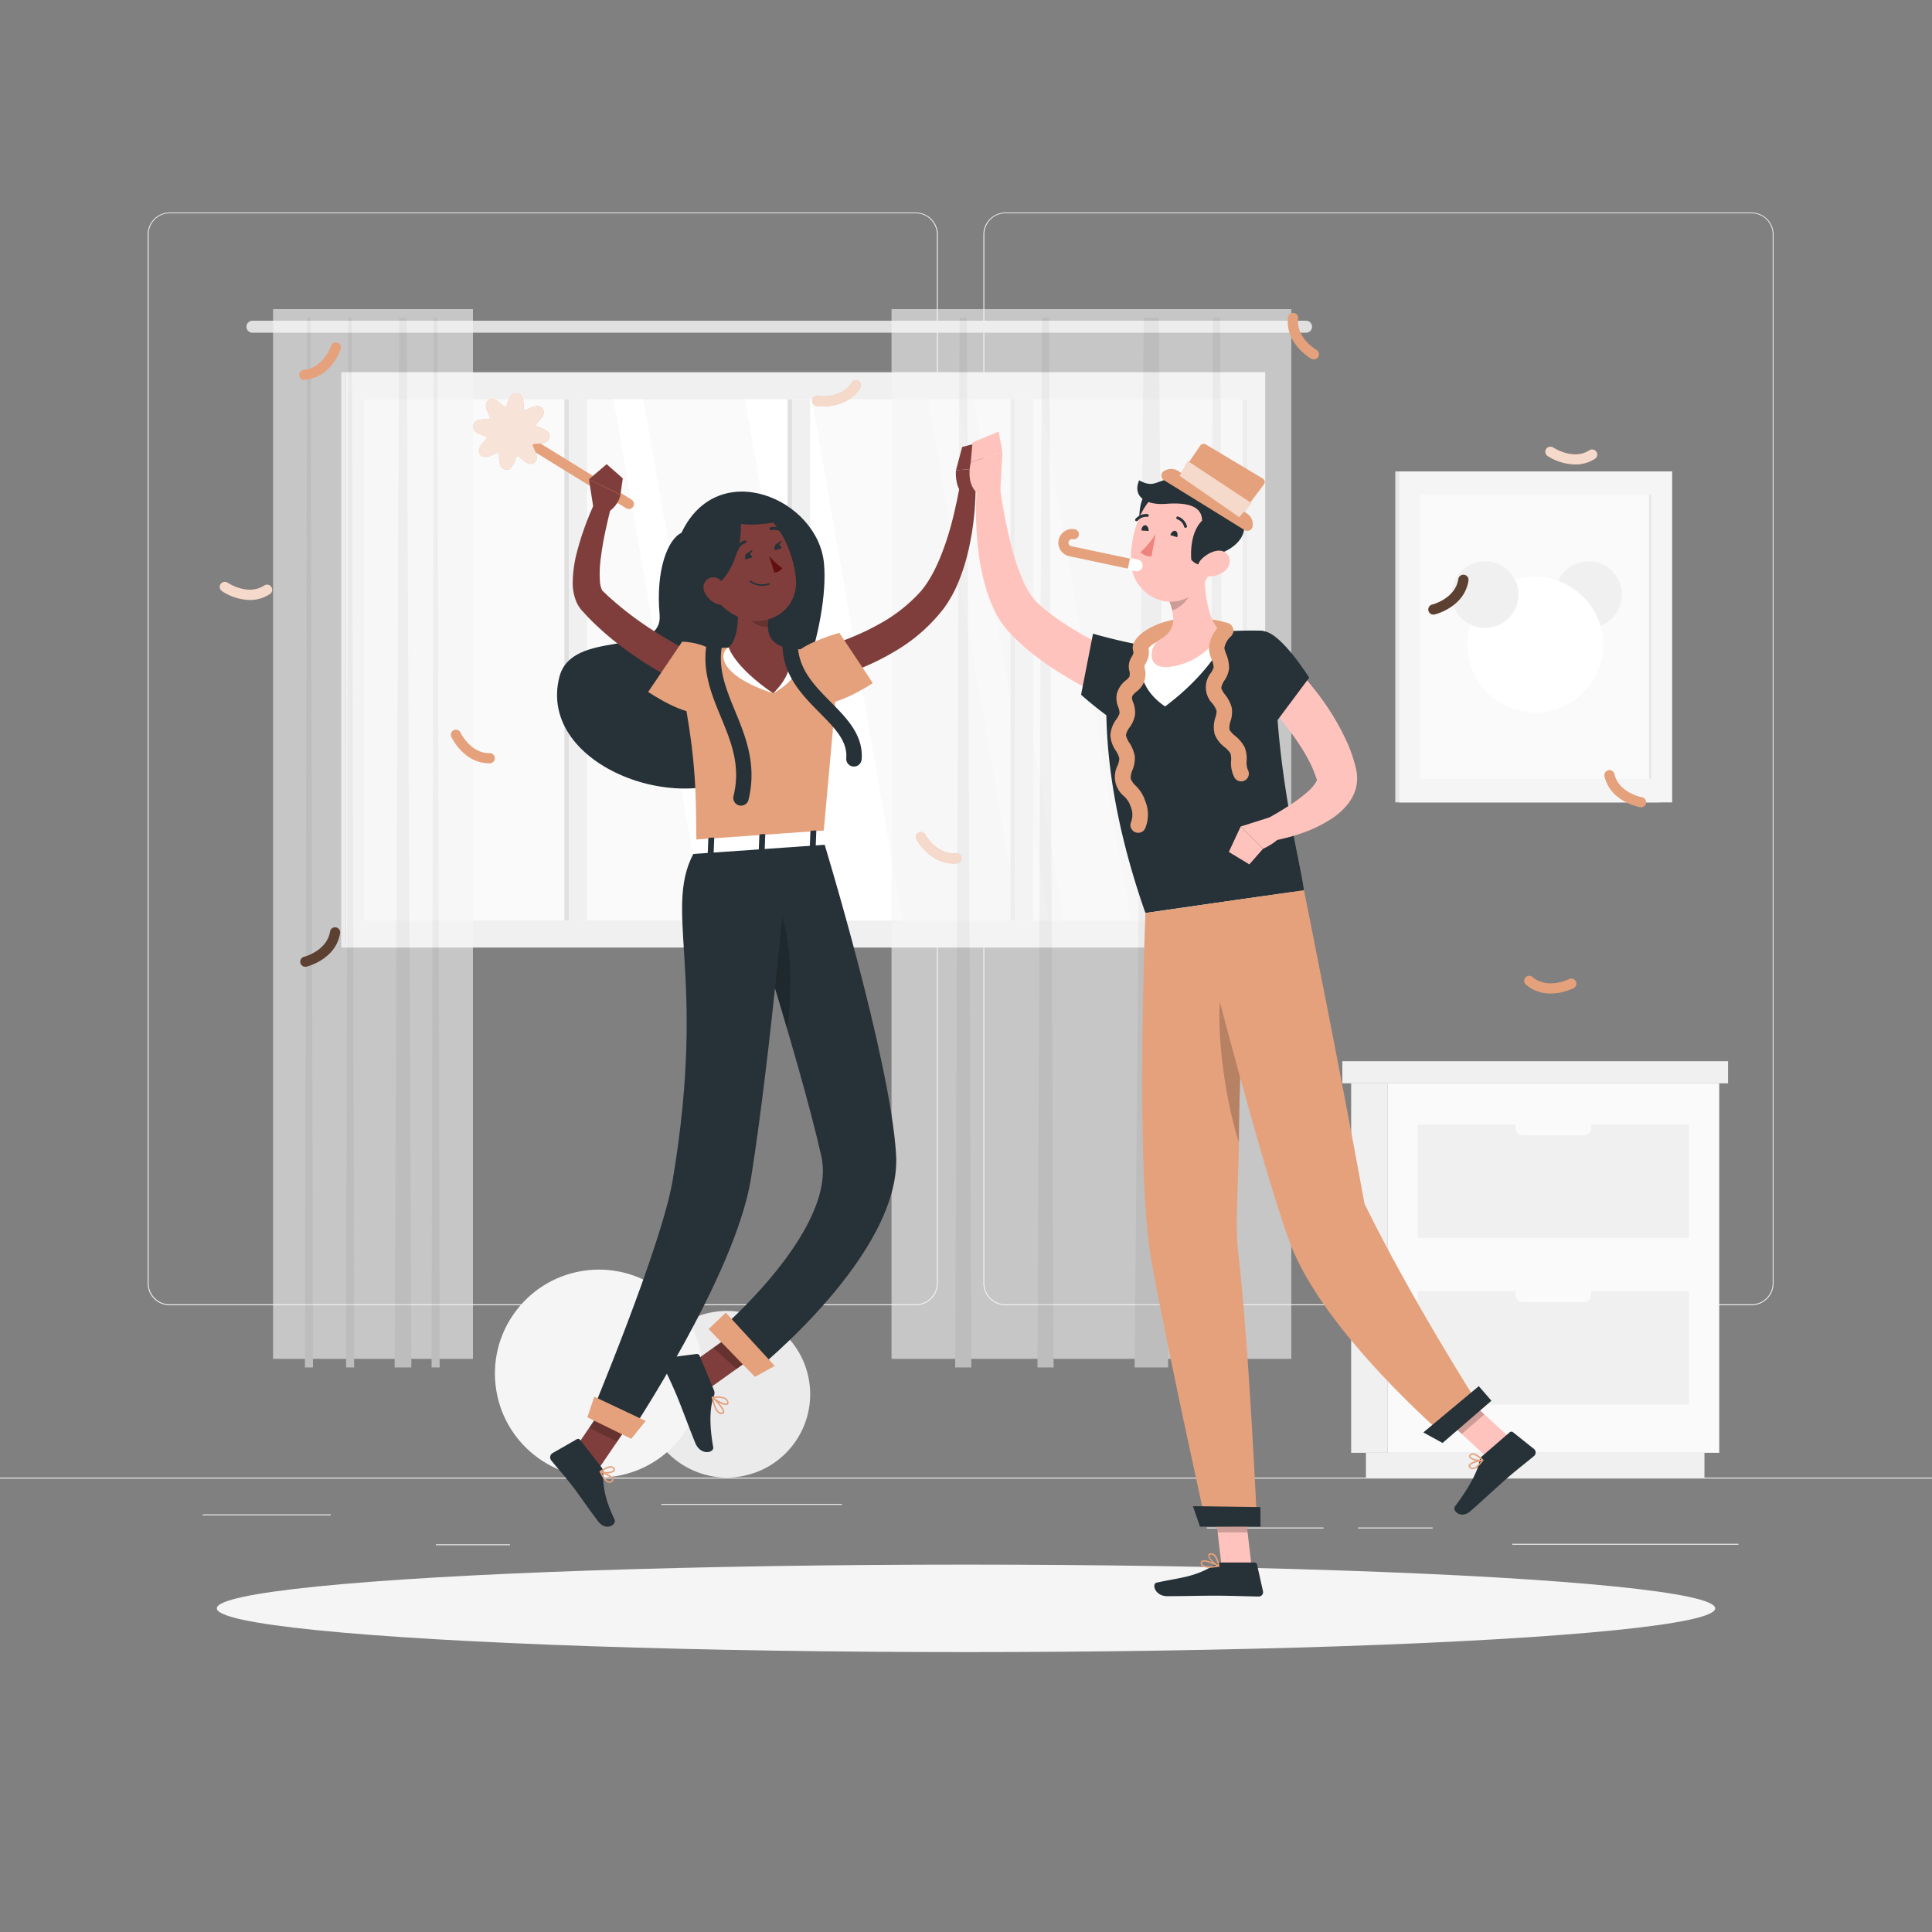 <svg xmlns="http://www.w3.org/2000/svg" viewBox="0 0 500 500"><rect x="0" y="0" width="500" height="500" fill="#808080" stroke="none"/><g id="freepik--background-complete--inject-61"><rect y="382.4" width="500" height="0.25" style="fill:#ebebeb"></rect><rect x="52.46" y="391.92" width="33.12" height="0.25" style="fill:#ebebeb"></rect><rect x="171.14" y="389.21" width="46.75" height="0.25" style="fill:#ebebeb"></rect><rect x="112.8" y="399.65" width="19.19" height="0.25" style="fill:#ebebeb"></rect><rect x="312.33" y="395.31" width="30.21" height="0.25" style="fill:#ebebeb"></rect><rect x="351.44" y="395.31" width="19.32" height="0.25" style="fill:#ebebeb"></rect><rect x="391.35" y="399.53" width="58.56" height="0.25" style="fill:#ebebeb"></rect><path d="M237,337.8H43.91a5.71,5.71,0,0,1-5.7-5.71V60.66A5.71,5.71,0,0,1,43.91,55H237a5.71,5.71,0,0,1,5.71,5.71V332.09A5.71,5.71,0,0,1,237,337.8ZM43.91,55.2a5.46,5.46,0,0,0-5.45,5.46V332.09a5.46,5.46,0,0,0,5.45,5.46H237a5.47,5.47,0,0,0,5.46-5.46V60.66A5.47,5.47,0,0,0,237,55.2Z" style="fill:#ebebeb"></path><path d="M453.31,337.8H260.21a5.72,5.72,0,0,1-5.71-5.71V60.66A5.72,5.72,0,0,1,260.21,55h193.1A5.71,5.71,0,0,1,459,60.66V332.09A5.71,5.71,0,0,1,453.31,337.8ZM260.21,55.2a5.47,5.47,0,0,0-5.46,5.46V332.09a5.47,5.47,0,0,0,5.46,5.46h193.1a5.47,5.47,0,0,0,5.46-5.46V60.66a5.47,5.47,0,0,0-5.46-5.46Z" style="fill:#ebebeb"></path><rect x="89.51" y="96.33" width="237.93" height="148.89" transform="translate(416.95 341.55) rotate(180)" style="fill:#f0f0f0"></rect><rect x="141.03" y="56.47" width="134.89" height="228.62" transform="translate(379.25 -37.7) rotate(90)" style="fill:#fafafa"></rect><polygon points="292.69 238.22 269.23 103.33 251.94 103.33 275.39 238.22 292.69 238.22" style="fill:#fff"></polygon><polygon points="271.4 238.22 247.95 103.33 240.22 103.33 263.67 238.22 271.4 238.22" style="fill:#fff"></polygon><polygon points="233.56 238.22 210.11 103.33 192.82 103.33 216.27 238.22 233.56 238.22" style="fill:#fff"></polygon><polygon points="189.97 238.22 166.51 103.33 158.78 103.33 182.23 238.22 189.97 238.22" style="fill:#fff"></polygon><rect x="194.68" y="170.19" width="134.89" height="1.18" transform="translate(432.9 -91.35) rotate(90)" style="fill:#e0e0e0"></rect><rect x="254.75" y="170.19" width="134.89" height="1.18" transform="translate(492.97 -151.41) rotate(90)" style="fill:#e0e0e0"></rect><rect x="197.6" y="168.45" width="134.89" height="4.66" transform="translate(435.82 -94.27) rotate(90)" style="fill:#f0f0f0"></rect><rect x="136.96" y="170.19" width="134.89" height="1.18" transform="translate(375.19 -33.63) rotate(90)" style="fill:#e0e0e0"></rect><rect x="139.88" y="168.45" width="134.89" height="4.66" transform="translate(378.1 -36.55) rotate(90)" style="fill:#f0f0f0"></rect><rect x="79.22" y="170.19" width="134.89" height="1.18" transform="translate(317.44 24.11) rotate(90)" style="fill:#e0e0e0"></rect><rect x="82.14" y="168.45" width="134.89" height="4.66" transform="translate(320.36 21.2) rotate(90)" style="fill:#f0f0f0"></rect><rect x="14.47" y="170.19" width="148.89" height="1.18" transform="translate(259.69 81.86) rotate(90)" style="fill:#e0e0e0"></rect><path d="M65.33,86.11H338a1.56,1.56,0,0,0,1.56-1.55h0A1.56,1.56,0,0,0,338,83H65.33a1.56,1.56,0,0,0-1.55,1.56h0A1.56,1.56,0,0,0,65.33,86.11Z" style="fill:#e0e0e0"></path><g style="opacity:0.6"><rect x="230.73" y="80" width="103.46" height="271.67" transform="translate(564.92 431.67) rotate(180)" style="fill:#f5f5f5"></rect><polygon points="293.64 353.89 302.31 353.89 299.88 82.22 296 82.22 293.64 353.89" style="fill:#e6e6e6"></polygon><polygon points="312.77 353.89 316.96 353.89 315.78 82.22 313.91 82.22 312.77 353.89" style="fill:#e6e6e6"></polygon><polygon points="268.5 353.89 272.68 353.89 271.51 82.22 269.64 82.22 268.5 353.89" style="fill:#e6e6e6"></polygon><polygon points="247.2 353.89 251.38 353.89 250.21 82.22 248.34 82.22 247.2 353.89" style="fill:#e6e6e6"></polygon></g><g style="opacity:0.6"><rect x="70.67" y="80" width="51.73" height="271.67" transform="translate(193.07 431.67) rotate(180)" style="fill:#f5f5f5"></rect><polygon points="102.13 353.89 106.46 353.89 105.25 82.22 103.31 82.22 102.13 353.89" style="fill:#e6e6e6"></polygon><polygon points="111.69 353.89 113.78 353.89 113.2 82.22 112.26 82.22 111.69 353.89" style="fill:#e6e6e6"></polygon><polygon points="89.56 353.89 91.65 353.89 91.06 82.22 90.13 82.22 89.56 353.89" style="fill:#e6e6e6"></polygon><polygon points="78.91 353.89 81 353.89 80.41 82.22 79.47 82.22 78.91 353.89" style="fill:#e6e6e6"></polygon></g><rect x="361.1" y="122" width="68.63" height="85.66" style="fill:#e6e6e6"></rect><rect x="362.13" y="122" width="70.62" height="85.66" style="fill:#f5f5f5"></rect><rect x="360.69" y="134.93" width="73.5" height="59.79" transform="translate(562.27 -232.61) rotate(90)" style="fill:#fafafa"></rect><rect x="390.31" y="164.55" width="73.5" height="0.56" transform="translate(591.89 -262.23) rotate(90)" style="fill:#e6e6e6"></rect><circle cx="411.12" cy="153.89" r="8.64" transform="translate(11.59 335.78) rotate(-45)" style="fill:#f0f0f0"></circle><circle cx="397.31" cy="166.85" r="17.56" transform="translate(-1.61 329.81) rotate(-45)" style="fill:#fff"></circle><circle cx="384.35" cy="153.89" r="8.64" transform="translate(146.27 492.6) rotate(-76.72)" style="fill:#f0f0f0"></circle><rect x="349.68" y="280.36" width="9.38" height="95.62" style="fill:#f0f0f0"></rect><rect x="347.4" y="274.64" width="99.82" height="5.72" style="fill:#f0f0f0"></rect><rect x="353.5" y="375.98" width="87.61" height="6.42" style="fill:#f0f0f0"></rect><rect x="359.06" y="280.36" width="85.88" height="95.62" style="fill:#fafafa"></rect><rect x="366.88" y="291.01" width="70.23" height="29.34" transform="translate(803.99 611.36) rotate(180)" style="fill:#f0f0f0"></rect><rect x="366.88" y="334.17" width="70.23" height="29.34" transform="translate(803.99 697.67) rotate(180)" style="fill:#f0f0f0"></rect><rect x="392.17" y="289.28" width="19.65" height="4.56" rx="1.82" style="fill:#fafafa"></rect><rect x="392.17" y="332.44" width="19.65" height="4.56" rx="1.82" style="fill:#fafafa"></rect><circle cx="188.1" cy="360.84" r="21.56" transform="translate(-55.37 34.79) rotate(-9.22)" style="fill:#ebebeb"></circle><circle cx="154.98" cy="355.49" r="26.91" transform="translate(-54.94 29.42) rotate(-9.22)" style="fill:#f5f5f5"></circle></g><g id="freepik--Shadow--inject-61"><ellipse id="freepik--path--inject-61" cx="250" cy="416.24" rx="193.89" ry="11.32" style="fill:#f5f5f5"></ellipse></g><g id="freepik--Confetti--inject-61"><path d="M126.61,197.54c-6.61,0-9.72-6.65-9.85-6.93a1.32,1.32,0,0,1,2.39-1.1c0,.09,2.63,5.54,7.66,5.4a1.32,1.32,0,0,1,.07,2.63Z" style="fill:#E5A17C"></path><path d="M213,105.19a12.63,12.63,0,0,1-1.72-.11,1.31,1.31,0,0,1,.39-2.6h0c.06,0,6.08.85,8.72-3.44a1.31,1.31,0,0,1,2.24,1.37C220,104.57,215.45,105.19,213,105.19Z" style="fill:#E5A17C"></path><path d="M213,105.19a12.63,12.63,0,0,1-1.72-.11,1.31,1.31,0,0,1,.39-2.6h0c.06,0,6.08.85,8.72-3.44a1.31,1.31,0,0,1,2.24,1.37C220,104.57,215.45,105.19,213,105.19Z" style="fill:#fff;opacity:0.6"></path><path d="M64.6,155.27A13.78,13.78,0,0,1,57.48,153,1.31,1.31,0,1,1,59,150.87h0c.05,0,5.09,3.41,9.34.7a1.32,1.32,0,1,1,1.42,2.22A9.44,9.44,0,0,1,64.6,155.27Z" style="fill:#E5A17C"></path><path d="M64.6,155.27A13.78,13.78,0,0,1,57.48,153,1.31,1.31,0,1,1,59,150.87h0c.05,0,5.09,3.41,9.34.7a1.32,1.32,0,1,1,1.42,2.22A9.44,9.44,0,0,1,64.6,155.27Z" style="fill:#fff;opacity:0.6"></path><path d="M407.63,120.2A13.87,13.87,0,0,1,400.5,118a1.31,1.31,0,0,1,1.49-2.16h0c.05,0,5.1,3.4,9.35.7a1.31,1.31,0,1,1,1.41,2.21A9.34,9.34,0,0,1,407.63,120.2Z" style="fill:#E5A17C"></path><path d="M407.63,120.2A13.87,13.87,0,0,1,400.5,118a1.31,1.31,0,0,1,1.49-2.16h0c.05,0,5.1,3.4,9.35.7a1.31,1.31,0,1,1,1.41,2.21A9.34,9.34,0,0,1,407.63,120.2Z" style="fill:#fff;opacity:0.6"></path><path d="M246.81,223.49c-6.13,0-9.47-5.94-9.62-6.21a1.31,1.31,0,0,1,2.3-1.27c0,.08,3,5.32,8,4.81a1.32,1.32,0,0,1,.27,2.62C247.46,223.47,247.13,223.49,246.81,223.49Z" style="fill:#E5A17C"></path><path d="M246.81,223.49c-6.13,0-9.47-5.94-9.62-6.21a1.31,1.31,0,0,1,2.3-1.27c0,.08,3,5.32,8,4.81a1.32,1.32,0,0,1,.27,2.62C247.46,223.47,247.13,223.49,246.81,223.49Z" style="fill:#fff;opacity:0.6"></path><path d="M79,250.2a1.31,1.31,0,0,1-.31-2.58h0c.06,0,5.93-1.55,6.73-6.53a1.31,1.31,0,1,1,2.59.42c-1.07,6.71-8.38,8.58-8.69,8.66A1.73,1.73,0,0,1,79,250.2Z" style="fill:#E5A17C"></path><path d="M79,250.2a1.31,1.31,0,0,1-.31-2.58h0c.06,0,5.93-1.55,6.73-6.53a1.31,1.31,0,1,1,2.59.42c-1.07,6.71-8.38,8.58-8.69,8.66A1.73,1.73,0,0,1,79,250.2Z" style="opacity:0.6"></path><path d="M371,159.05a1.31,1.31,0,0,1-.32-2.59h0c.06,0,5.93-1.54,6.73-6.52a1.32,1.32,0,1,1,2.6.42c-1.08,6.71-8.39,8.58-8.7,8.65A1.1,1.1,0,0,1,371,159.05Z" style="fill:#E5A17C"></path><path d="M371,159.05a1.31,1.31,0,0,1-.32-2.59h0c.06,0,5.93-1.54,6.73-6.52a1.32,1.32,0,1,1,2.6.42c-1.08,6.71-8.39,8.58-8.7,8.65A1.1,1.1,0,0,1,371,159.05Z" style="opacity:0.6"></path><path d="M424.73,208.91l-.22,0c-.32-.06-7.74-1.42-9.27-8a1.31,1.31,0,0,1,1-1.58,1.32,1.32,0,0,1,1.58,1c1.14,4.9,7.1,6,7.16,6a1.32,1.32,0,0,1-.23,2.61Z" style="fill:#E5A17C"></path><path d="M401.29,257.12a9.6,9.6,0,0,1-6.28-2.21,1.31,1.31,0,1,1,1.68-2c3.87,3.22,9.3.52,9.36.49a1.31,1.31,0,0,1,1.2,2.34A14.24,14.24,0,0,1,401.29,257.12Z" style="fill:#E5A17C"></path><path d="M340,93a1.29,1.29,0,0,1-.65-.17c-.27-.15-6.8-3.93-6-10.68a1.31,1.31,0,0,1,2.61.3c-.57,5,4.67,8.07,4.72,8.1A1.31,1.31,0,0,1,340,93Z" style="fill:#E5A17C"></path><path d="M78.79,98.33a1.31,1.31,0,0,1-.11-2.62c5-.44,7-6.18,7-6.24a1.31,1.31,0,0,1,2.49.81c-.09.31-2.49,7.46-9.26,8Z" style="fill:#E5A17C"></path></g><g id="freepik--character-1--inject-61"><path d="M176.36,137.9c-3.55,1.66-6.68,9.64-5.66,21.1s-22.72,3.42-25.95,16.26c-5.83,23.24,33.26,37.21,49.92,23.24,10.31-8.64,20-37.12,18.58-52.66C211.73,129.13,185.81,117.92,176.36,137.9Z" style="fill:#263238"></path><path d="M213.87,167.22c.44-.13,1.08-.32,1.63-.5l1.72-.58c1.15-.4,2.29-.84,3.42-1.31a64.11,64.11,0,0,0,6.58-3.15A40.93,40.93,0,0,0,238.33,153c2.83-3.36,4.86-7.94,6.45-12.64.81-2.36,1.49-4.79,2.07-7.26s1.13-5,1.55-7.43l4.08.25A73.91,73.91,0,0,1,250.73,142a53.12,53.12,0,0,1-2.41,7.94,33,33,0,0,1-4.17,7.65,44.12,44.12,0,0,1-12.86,11.15,63.25,63.25,0,0,1-7.44,3.76c-1.28.54-2.57,1-3.89,1.49-.65.23-1.31.45-2,.65s-1.3.39-2.12.59Z" style="fill:#7f3e3b"></path><path d="M252.46,127.29l1.7-6.11-6.75.52s-.48,4,1.85,6.41Z" style="fill:#7f3e3b"></path><polygon points="255.17 114.07 249.01 115.68 247.41 121.7 254.16 121.18 255.17 114.07" style="fill:#7f3e3b"></polygon><path d="M206.23,168.78c3.11-2.83,11-5,11-5l8.65,13s-9.87,6.59-14.06,5.06C207.46,180.32,203.33,171.41,206.23,168.78Z" style="fill:#E5A17C"></path><polygon points="177.74 353.69 183.13 359.61 198.6 348.59 193.21 342.67 177.74 353.69" style="fill:#7f3e3b"></polygon><polygon points="147.32 377.08 154.55 380.67 165.18 365.08 157.95 361.49 147.32 377.08" style="fill:#7f3e3b"></polygon><path d="M155.7,379.78l-5.58-7.15a.64.64,0,0,0-.83-.17l-6.29,3.6a1.29,1.29,0,0,0-.34,1.9c2,2.46,3.07,3.55,5.53,6.7,1.5,1.93,4.56,6.43,6.64,9.1s4.84.76,4.21-.54c-2.82-5.83-3-9.29-2.9-12.07A2.09,2.09,0,0,0,155.7,379.78Z" style="fill:#263238"></path><path d="M184.74,359.72l-3.68-8.84a.77.77,0,0,0-.82-.47l-7.8,1a1.18,1.18,0,0,0-.95,1.66c1.34,3.07,2.15,4.5,3.77,8.39,1,2.39,3.32,8.67,4.69,12s4.89,2.54,4.63,1.08c-1.17-6.54-.77-10.76.2-13.33A1.94,1.94,0,0,0,184.74,359.72Z" style="fill:#263238"></path><polygon points="198.59 348.59 190.62 354.27 184.59 348.81 193.2 342.67 198.59 348.59" style="opacity:0.2"></polygon><polygon points="157.95 361.49 165.18 365.08 159.69 373.12 152.46 369.52 157.95 361.49" style="opacity:0.2"></polygon><path d="M217.12,169.79s.24-.36-4.14,47.42l-32.7,2.29c-.38-13.34.62-22.76-5.61-50.17a96.2,96.2,0,0,1,13.93-1.76,103.45,103.45,0,0,1,14.88.08C209.87,168.26,217.12,169.79,217.12,169.79Z" style="fill:#E5A17C"></path><path d="M177.13,177.25c-2.43-1.12-4.56-2.32-6.77-3.59s-4.3-2.63-6.38-4.07a76.9,76.9,0,0,1-11.75-9.82l-1.32-1.43-.34-.36a8.88,8.88,0,0,1-.55-.7,8.74,8.74,0,0,1-.8-1.4,12.62,12.62,0,0,1-1-4.94,32.13,32.13,0,0,1,1.08-8,74.57,74.57,0,0,1,5.26-14.16l3.82,1.48c-.59,2.27-1.15,4.63-1.65,6.94s-.92,4.64-1.2,6.92a29.49,29.49,0,0,0-.26,6.48,6,6,0,0,0,.56,2.16c0,.07.1.15.13.16s0,0,0,0l.31.29,1.23,1.17a85.84,85.84,0,0,0,11,8.45c1.95,1.29,4,2.47,6,3.66s4.15,2.32,6.1,3.31Z" style="fill:#7f3e3b"></path><path d="M187.54,171.16c-3.71-5.17-11-5.09-11-5.09l-8.79,13s9.81,6.68,14,5.19C186.19,182.68,189.83,174.34,187.54,171.16Z" style="fill:#E5A17C"></path><path d="M203.48,167.65l-14.88-.08c-2.28.92-3.6,6.85,11.5,11.87C210.57,173.49,205,168.2,203.48,167.65Z" style="fill:#fff"></path><path d="M190.16,150.82c.91,4.79,1.8,13.57-1.56,16.75,0,0,1.3,4.87,11.5,11.87,7.15-7.17,3.38-11.79,3.38-11.79-5.33-1.31-5.17-5.27-4.22-9Z" style="fill:#7f3e3b"></path><path d="M221,198.38h-.16a2,2,0,0,1-1.83-2.15c.36-4.46-3-7.83-6.86-11.74-4.43-4.47-9.46-9.54-9.66-17.43a2,2,0,0,1,4-.1c.16,6.3,4.4,10.58,8.5,14.72s8.51,8.58,8,14.87A2,2,0,0,1,221,198.38Z" style="fill:#263238"></path><path d="M191.77,208.5a2,2,0,0,1-.48-.06,2,2,0,0,1-1.46-2.42c1.93-7.84-.6-14-3.28-20.48-2.4-5.82-4.88-11.84-3.68-18.88a2,2,0,0,1,3.94.68c-1,5.9,1.15,11.14,3.43,16.68,2.68,6.49,5.71,13.85,3.47,23A2,2,0,0,1,191.77,208.5Z" style="fill:#263238"></path><path d="M197.38,157l-4,.47a9.11,9.11,0,0,0,1.14,3.05c.79,1.19,2.55,1.71,4.29,1.76a13.49,13.49,0,0,1,.5-3.66Z" style="opacity:0.2"></path><path d="M181.31,146c2.93,7.46,4,10.68,9.11,13.34,7.68,4,16.2-1.21,15.56-9.39-.57-7.37-5.26-18.33-13.69-18.95A10.93,10.93,0,0,0,181.31,146Z" style="fill:#7f3e3b"></path><path d="M189.34,129.92c5.69,3.5.82,24.09-8.81,23S180.93,124.75,189.34,129.92Z" style="fill:#263238"></path><path d="M189.13,130c-4.29,2.85-1.36,7.81,13.1,4.87C202.23,134.86,196.25,125.26,189.13,130Z" style="fill:#263238"></path><path d="M182.35,153.25a5.88,5.88,0,0,0,3.24,3.08c1.93.72,3.06-1,2.68-2.87-.35-1.71-1.77-4.16-3.77-4.06A2.63,2.63,0,0,0,182.35,153.25Z" style="fill:#7f3e3b"></path><path d="M213,217.21s17.5,57.13,18.91,81.71c1.46,25.57-36.51,55.91-36.51,55.91l-9.45-10.37s30.85-26.2,26.62-45.18C206.72,273.12,189,218.89,189,218.89Z" style="fill:#263238"></path><path d="M202.09,235.91c-1.6-5-5.16-1.64-6.4,3.66,2.47,8,5.33,17.36,8.05,26.73C204.79,258,205.22,245.71,202.09,235.91Z" style="opacity:0.2"></path><polygon points="183.39 343.96 195.38 356.33 200.5 353.5 187.83 339.71 183.39 343.96" style="fill:#E5A17C"></polygon><path d="M204.35,217.82s-5,56-10,87.19c-4.05,25.2-31.56,66.36-31.56,66.36l-10.08-4.69s18.49-44.07,21.37-61.2c9.24-54.83-3.24-70.65,6.21-86Z" style="fill:#263238"></path><polygon points="152 366.79 163.37 372.37 167.1 367.74 153.8 361.47 152 366.79" style="fill:#E5A17C"></polygon><path d="M179.66,217.62l-1.27,3c-.1.23.18.45.56.42l34.3-2.4c.29,0,.53-.18.53-.37l.09-3c0-.2-.26-.35-.58-.33l-33.12,2.32A.57.57,0,0,0,179.66,217.62Z" style="fill:#fff"></path><path d="M184.36,221l-.88.06c-.18,0-.32-.07-.32-.18l.15-3.83c0-.11.16-.22.33-.23l.89-.06c.18,0,.32.07.31.18l-.15,3.83C184.69,220.9,184.54,221,184.36,221Z" style="fill:#263238"></path><path d="M210.78,219.16l-.89.06c-.18,0-.32-.07-.31-.18l.15-3.83c0-.11.15-.21.33-.23l.88-.06c.18,0,.32.07.32.18l-.15,3.84C211.1,219.05,211,219.15,210.78,219.16Z" style="fill:#263238"></path><path d="M197.57,220.09l-.89.06c-.17,0-.31-.07-.31-.18l.15-3.84c0-.11.15-.21.33-.22l.89-.06c.17,0,.31.07.31.18l-.15,3.83C197.9,220,197.75,220.07,197.57,220.09Z" style="fill:#263238"></path><path d="M193.36,143.2c-.48.16-.68.88-.44,1.62l1.75-.56C194.43,143.52,193.84,143,193.36,143.2Z" style="fill:#263238"></path><path d="M201,140.78c-.49.16-.69.89-.45,1.63l1.76-.57C202,141.1,201.43,140.63,201,140.78Z" style="fill:#263238"></path><path d="M200.75,140.89l1.61-1.08S201.9,141.49,200.75,140.89Z" style="fill:#263238"></path><path d="M199,143.8a17.3,17.3,0,0,0,3.48,3.24,2.79,2.79,0,0,1-2.07,1.13Z" style="fill:#630f0f"></path><path d="M199.12,151.28a.2.2,0,0,0,.06-.21.19.19,0,0,0-.24-.12,5.18,5.18,0,0,1-4.62-.62.19.19,0,0,0-.27,0,.18.18,0,0,0,0,.27,5.44,5.44,0,0,0,5,.7Z" style="fill:#263238"></path><path d="M190.83,142.75a.36.36,0,0,0,.11-.16,3,3,0,0,1,1.94-2,.38.38,0,1,0-.18-.74,3.81,3.81,0,0,0-2.48,2.46.38.38,0,0,0,.24.48A.36.36,0,0,0,190.83,142.75Z" style="fill:#263238"></path><path d="M202.81,137.81a.12.12,0,0,0,.05-.05.38.38,0,0,0-.06-.54,3.82,3.82,0,0,0-3.41-.75.38.38,0,0,0-.24.49.39.39,0,0,0,.48.24,3,3,0,0,1,2.69.62A.38.38,0,0,0,202.81,137.81Z" style="fill:#263238"></path><path d="M162.75,131.73a1.36,1.36,0,0,1-.69-.19L131.64,112.8a1.32,1.32,0,0,1,1.38-2.24l30.42,18.74a1.31,1.31,0,0,1-.69,2.43Z" style="fill:#E5A17C"></path><path d="M138.53,114.87c1.71-.07,3.47-.15,3.7-1.69s-1.42-2.13-3-2.71l-.43-.16c0-.15-.07-.3-.11-.44l.35-.39c1.12-1.24,2.29-2.52,1.38-3.74s-2.47-.5-4,.21l-.47.22c-.13-.09-.26-.16-.4-.24s0-.32,0-.46c-.08-1.7-.16-3.46-1.69-3.69s-2.13,1.42-2.71,3c-.05.13-.1.28-.16.43l-.45.11-.38-.34c-1.24-1.13-2.52-2.29-3.74-1.39s-.5,2.47.21,4l.22.47a4.11,4.11,0,0,0-.24.39l-.46,0c-1.7.08-3.47.16-3.7,1.7s1.43,2.13,3,2.71l.43.16c0,.15.07.3.11.44-.12.14-.24.28-.35.39-1.12,1.24-2.28,2.51-1.38,3.74s2.47.49,4-.21l.48-.22.39.24c0,.16,0,.32,0,.46.08,1.7.16,3.46,1.69,3.69s2.14-1.42,2.72-3c0-.12.1-.27.15-.43a3.69,3.69,0,0,0,.45-.11l.39.35c1.23,1.12,2.51,2.29,3.74,1.39s.49-2.47-.22-4c-.06-.13-.14-.3-.21-.47l.24-.39Z" style="fill:#E5A17C"></path><path d="M138.53,114.87c1.71-.07,3.47-.15,3.7-1.69s-1.42-2.13-3-2.71l-.43-.16c0-.15-.07-.3-.11-.44l.35-.39c1.12-1.24,2.29-2.52,1.38-3.74s-2.47-.5-4,.21l-.47.22c-.13-.09-.26-.16-.4-.24s0-.32,0-.46c-.08-1.7-.16-3.46-1.69-3.69s-2.13,1.42-2.71,3c-.05.13-.1.28-.16.43l-.45.11-.38-.34c-1.24-1.13-2.52-2.29-3.74-1.39s-.5,2.47.21,4l.22.47a4.11,4.11,0,0,0-.24.39l-.46,0c-1.7.08-3.47.16-3.7,1.7s1.43,2.13,3,2.71l.43.16c0,.15.07.3.11.44-.12.14-.24.28-.35.39-1.12,1.24-2.28,2.51-1.38,3.74s2.47.49,4-.21l.48-.22.39.24c0,.16,0,.32,0,.46.08,1.7.16,3.46,1.69,3.69s2.14-1.42,2.72-3c0-.12.1-.27.15-.43a3.69,3.69,0,0,0,.45-.11l.39.35c1.23,1.12,2.51,2.29,3.74,1.39s.49-2.47-.22-4c-.06-.13-.14-.3-.21-.47l.24-.39Z" style="fill:#fff;opacity:0.7"></path><path d="M153.67,132.05l-1.25-8,8.16,4a7.07,7.07,0,0,1-2,3.53,3.3,3.3,0,0,1-3.37,1Z" style="fill:#7f3e3b"></path><polygon points="157 120.13 161.18 123.8 160.58 128 152.42 124.04 157 120.13" style="fill:#7f3e3b"></polygon><path d="M158.32,383.61a2.12,2.12,0,0,0,.24-.2.64.64,0,0,0,.19-.63c-.24-1-3-2-3.31-2.07a.17.17,0,0,0-.2.05.19.19,0,0,0,0,.21c.45,1,1.35,2.64,2.36,2.81A1,1,0,0,0,158.32,383.61Zm-2.57-2.38c1.09.41,2.5,1.11,2.63,1.64a.28.28,0,0,1-.1.27.72.72,0,0,1-.65.27C157.08,383.31,156.4,382.51,155.75,381.23Z" style="fill:#E5A17C"></path><path d="M158.83,380.94a.63.63,0,0,0,.17-.15.66.66,0,0,0,0-.84,1,1,0,0,0-.7-.48c-1.15-.21-3,1.21-3.07,1.27a.2.2,0,0,0-.07.18.21.21,0,0,0,.11.15A5.06,5.06,0,0,0,158.83,380.94Zm-3-.15a4.21,4.21,0,0,1,2.41-.94.58.58,0,0,1,.44.3c.13.21.07.32,0,.39-.36.43-2,.51-2.91.28Z" style="fill:#E5A17C"></path><path d="M184.92,364.25a3.13,3.13,0,0,0,1.13,1.56,1.17,1.17,0,0,0,1,.09.55.55,0,0,0,.39-.42c.21-1-2.41-3.47-2.94-4a.2.2,0,0,0-.22,0,.18.18,0,0,0-.09.2A12.08,12.08,0,0,0,184.92,364.25ZM187,365a.7.7,0,0,1,.07.37c0,.05,0,.1-.14.14a.83.83,0,0,1-.72-.06c-.61-.36-1.17-1.56-1.53-3.26A12.1,12.1,0,0,1,187,365Z" style="fill:#E5A17C"></path><path d="M184.23,361.75a.21.21,0,0,0,0,.06c.82.83,3.27,2.17,4.06,1.71.17-.1.35-.32.21-.8-.51-1.84-4-1.26-4.17-1.23a.18.18,0,0,0-.15.13A.2.2,0,0,0,184.23,361.75Zm3.9.95.05.12c0,.2,0,.32,0,.37-.46.26-2.31-.6-3.29-1.38C185.71,361.72,187.69,361.64,188.13,362.7Z" style="fill:#E5A17C"></path><path d="M193.16,143.31l1.61-1.09S194.31,143.91,193.16,143.31Z" style="fill:#263238"></path></g><g id="freepik--character-2--inject-61"><polygon points="323.89 405.27 316.14 405.28 314.05 387.34 321.8 387.33 323.89 405.27" style="fill:#ffc3bd"></polygon><polygon points="390.6 371.97 384.73 377.04 371.44 364.81 377.3 359.74 390.6 371.97" style="fill:#ffc3bd"></polygon><path d="M383.59,376.84l7.14-6.18a.65.65,0,0,1,.83,0L397,375a1.19,1.19,0,0,1,0,1.82c-2.33,1.95-4.12,3.26-7,5.76-1.78,1.54-7,6.38-9.46,8.51s-4.79-.12-4-1.22c3.7-4.92,6-9.28,6.36-11.87A2,2,0,0,1,383.59,376.84Z" style="fill:#263238"></path><path d="M316.19,404.38h8.47a.68.68,0,0,1,.66.53l1.54,6.89a1.13,1.13,0,0,1-1.11,1.38c-3.06-.05-7.47-.22-11.31-.22-4.48,0-7.11.12-12.37.13-3.18,0-4.07-3.21-2.74-3.5,6.06-1.34,9.76-1.35,15-4.59A3.58,3.58,0,0,1,316.19,404.38Z" style="fill:#263238"></path><path d="M291,182.51c-1.56-.6-2.9-1.15-4.3-1.79s-2.75-1.27-4.11-1.94q-4.07-2-8-4.46A75.34,75.34,0,0,1,267,169c-.61-.5-1.23-1-1.83-1.51l-1.78-1.63c-.59-.54-1.15-1.16-1.72-1.74-.29-.32-.54-.55-.87-.93s-.65-.75-.94-1.13a24.42,24.42,0,0,1-2.77-4.66,36.46,36.46,0,0,1-1.77-4.65,56.78,56.78,0,0,1-2-9.18,85.29,85.29,0,0,1-.45-18.06l5.82,0c.4,2.71.82,5.56,1.37,8.3s1.13,5.48,1.84,8.12a57.93,57.93,0,0,0,2.54,7.57,21.72,21.72,0,0,0,3.53,6l.49.5c.15.16.45.4.67.6.48.41.92.84,1.43,1.23,1,.8,2,1.59,3.12,2.35,2.16,1.5,4.44,2.93,6.82,4.27s4.81,2.61,7.28,3.81c1.24.61,2.49,1.21,3.74,1.77s2.56,1.15,3.68,1.63Z" style="fill:#ffc3bd"></path><path d="M292.24,189.11a90.53,90.53,0,0,1-12.46-9.32L282.87,164a144.21,144.21,0,0,0,17.49,3.82C310.11,169.08,299.19,193.25,292.24,189.11Z" style="fill:#263238"></path><path d="M258.89,126.87l.55-9.87-8.2,2.63s-1.91,7.07,3.41,8.93Z" style="fill:#ffc3bd"></path><polygon points="258.45 111.69 251.68 114.51 251.24 119.63 259.44 117 258.45 111.69" style="fill:#ffc3bd"></polygon><polygon points="314.06 387.34 315.13 396.59 322.88 396.58 321.81 387.33 314.06 387.34" style="opacity:0.2"></polygon><polygon points="377.31 359.74 371.44 364.81 378.3 371.11 384.16 366.04 377.31 359.74" style="opacity:0.2"></polygon><path d="M330.16,167.5a4.16,4.16,0,0,0-4.06-4.29c-22.12-.41-36.51,5.79-37.5,6.19a2.34,2.34,0,0,0-1.43,1.77c-.92,5.54-3.53,28.76,9.26,65.1l41-5.87C336.88,224.35,329.24,196.59,330.16,167.5Z" style="fill:#263238"></path><path d="M297,166.61c-2.43,3.25-3.53,10.74,4.52,16.22,9.9-7.39,15-15.34,16.51-19.48A102.82,102.82,0,0,0,297,166.61Z" style="fill:#fff"></path><path d="M295.16,169.65a2,2,0,0,1-2-2c0-1.65,1.43-3.07,2.64-4,4.06-3,12-5.29,22-2.4a2,2,0,0,1-1.11,3.84c-11.6-3.35-18.75,1.41-19.52,2.78A2,2,0,0,1,295.16,169.65Z" style="fill:#E5A17C"></path><path d="M311.78,144.34c-.3,5.77.07,16.21,4.53,19.39-2.62,3.47-6.11,7.54-12.74,8.73-4,.71-5.37-.77-5.54-2.64a4.81,4.81,0,0,1,2.44-4.49c4.31-2.5,3.45-6.52,1.9-10.32Z" style="fill:#ffc3bd"></path><path d="M294.55,215.53a1.92,1.92,0,0,1-.66-.12,2,2,0,0,1-1.22-2.55,5.43,5.43,0,0,0-.16-4.37l-.21-.57a6.64,6.64,0,0,0-1.34-1.8,6.5,6.5,0,0,1-1.71-8.05,5.39,5.39,0,0,0,.43-1.8,6.68,6.68,0,0,0-.91-2,7.91,7.91,0,0,1-1.41-4,7.81,7.81,0,0,1,1.57-4.14,5.43,5.43,0,0,0,.8-1.5,4,4,0,0,0-.32-1.62,6,6,0,0,1-.34-3.6,6.58,6.58,0,0,1,2.38-3.4,3.74,3.74,0,0,0,.83-.87,2.61,2.61,0,0,0,0-1.48,4.58,4.58,0,0,1,.45-3.43c.7-1.1.63-1.38.57-1.61a3.4,3.4,0,0,1-.13-1.08,2,2,0,0,1,4,0l0,.06c.28,1.13.36,2.48-1,4.69a6.1,6.1,0,0,0,.09.7,5.55,5.55,0,0,1-2.15,6c-.64.56-1,.9-1.14,1.39a2.84,2.84,0,0,0,.27,1.34,7.35,7.35,0,0,1,.49,3.37,7.75,7.75,0,0,1-1.4,3.17,4.82,4.82,0,0,0-.94,2,5.57,5.57,0,0,0,.87,1.95,9.3,9.3,0,0,1,1.43,3.56,8.27,8.27,0,0,1-.61,3.52,5,5,0,0,0-.45,2.27,5.64,5.64,0,0,0,1.33,1.83,9.67,9.67,0,0,1,2.16,3.18l.18.52a9.26,9.26,0,0,1,.17,7.05A2,2,0,0,1,294.55,215.53Zm2.61-47.78Z" style="fill:#E5A17C"></path><path d="M329.79,167.17c1.09,1,2,1.84,2.92,2.8s1.82,1.89,2.71,2.85c1.78,1.92,3.46,3.94,5.08,6a65,65,0,0,1,8.41,13.92,41.54,41.54,0,0,1,1.46,4.07c.21.7.39,1.43.56,2.17l.06.27.09.47c.06.31.09.64.12,1a9.84,9.84,0,0,1-.06,2,10,10,0,0,1-1.07,3.42,13.28,13.28,0,0,1-1.69,2.48,18,18,0,0,1-3.71,3.22,34.13,34.13,0,0,1-7.54,3.7c-1.26.46-2.53.85-3.81,1.18s-2.52.64-3.91.87l-1.8-5.53c1-.56,2.07-1.15,3.08-1.75s2-1.23,3-1.86a36.91,36.91,0,0,0,5.23-4,10.77,10.77,0,0,0,1.63-2c.35-.57.32-.95.22-.83a.23.23,0,0,0,0,.1s0,0,0,0,0,0,0,0l-.06-.18c-.15-.46-.29-.93-.49-1.41a28.46,28.46,0,0,0-1.27-2.86,46.87,46.87,0,0,0-3.42-5.69c-1.27-1.88-2.67-3.72-4.15-5.52s-3-3.57-4.61-5.32c-.79-.87-1.6-1.72-2.42-2.56s-1.68-1.72-2.41-2.42Z" style="fill:#ffc3bd"></path><path d="M327.21,163.38c4.52.67,11.61,12,11.61,12l-11.51,15.43s-6.14-5.85-7.93-11C316,169.93,318.33,162.08,327.21,163.38Z" style="fill:#263238"></path><path d="M321.18,202.22a2,2,0,0,1-1.71-1,8.1,8.1,0,0,1-.86-4.36,5.43,5.43,0,0,0-.16-1.85,6.48,6.48,0,0,0-1.49-1.62,7.88,7.88,0,0,1-2.59-3.34,7.69,7.69,0,0,1,.19-4.42,5.6,5.6,0,0,0,.29-1.68,6.52,6.52,0,0,0-1.08-1.89,6,6,0,0,1-.33-8,5.77,5.77,0,0,0,.65-1.31,6.61,6.61,0,0,0-.54-2.2,6.4,6.4,0,0,1-.56-3.8,9.19,9.19,0,0,1,2.66-4.82l.13-.13a2,2,0,0,1,2.88,2.77l-.23.23a5.42,5.42,0,0,0-1.57,2.93,9.11,9.11,0,0,0,.45,1.47,9.36,9.36,0,0,1,.77,3.84,7.15,7.15,0,0,1-1.19,3.05,4.56,4.56,0,0,0-.83,2,5.9,5.9,0,0,0,1,1.7,9.24,9.24,0,0,1,1.73,3.41,7.72,7.72,0,0,1-.33,3.45,5,5,0,0,0-.27,2.2,5.74,5.74,0,0,0,1.45,1.58,9.4,9.4,0,0,1,2.47,2.94,8.13,8.13,0,0,1,.52,3.53,5.3,5.3,0,0,0,.29,2.3,2,2,0,0,1-.69,2.74A2,2,0,0,1,321.18,202.22Z" style="fill:#E5A17C"></path><path d="M307.94,148.69,302.38,155a18.31,18.31,0,0,1,1,3c2.34-.69,5.25-3.78,5.15-6.32A8.53,8.53,0,0,0,307.94,148.69Z" style="opacity:0.2"></path><path d="M296.25,127.93c-2.47,4.3-.89,10.42-.89,10.42a4.43,4.43,0,0,0,4.49.2l-.7-11.4Z" style="fill:#263238"></path><path d="M315.72,138.85c-1.89,7.46-2.62,11.92-7.16,15.07-6.83,4.74-15.49-.48-15.86-8.35-.34-7.09,2.81-18.09,10.77-19.69A10.48,10.48,0,0,1,315.72,138.85Z" style="fill:#ffc3bd"></path><path d="M293.94,147.53l-.27,0-16.95-3.59a3.55,3.55,0,1,1,1.47-6.95,1.3,1.3,0,0,1,1,1.55,1.31,1.31,0,0,1-1.55,1,.87.87,0,0,0-.7.13.92.92,0,0,0-.4.58,1,1,0,0,0,.13.7,1,1,0,0,0,.58.4l16.95,3.59a1.31,1.31,0,0,1-.27,2.59Z" style="fill:#E5A17C"></path><path d="M293.87,147.83l-2.05-.44.65-3,2,.43a1.56,1.56,0,0,1,1.2,1.85h0A1.58,1.58,0,0,1,293.87,147.83Z" style="fill:#fff"></path><path d="M311.09,134.75c0-2.84-2.14-4.91-9.28-4.36-5.83.44-8.67-2.28-7-6.07,4.72,2.46,3.94-.76,12.94-1.15s11.61,3,12.56,8.27c5.51,8.17-4,11.56-4,11.56l-3.72,3.25a4.42,4.42,0,0,1-4.28-1.37S307.58,138.25,311.09,134.75Z" style="fill:#263238"></path><path d="M301.53,121.76l-.23.12a1.38,1.38,0,0,0-.08,2.39l20.88,12.91a1.38,1.38,0,0,0,2.09-1h0a3.33,3.33,0,0,0-1.54-3.33l-17.8-11A3.34,3.34,0,0,0,301.53,121.76Z" style="fill:#E5A17C"></path><path d="M305.29,123.14l5.34-7.82a1.06,1.06,0,0,1,1.42-.31l14.74,8.83a1.05,1.05,0,0,1,.3,1.55l-6.39,8.44Z" style="fill:#E5A17C"></path><polygon points="305.29 123.14 307.42 119.33 323.88 130.21 320.7 133.83 305.29 123.14" style="fill:#E5A17C"></polygon><polygon points="305.29 123.14 307.42 119.33 323.88 130.21 320.7 133.83 305.29 123.14" style="fill:#fff;opacity:0.6"></polygon><path d="M316.67,148a6.79,6.79,0,0,1-5,1.08c-2.27-.44-2.27-2.74-.7-4.37,1.41-1.47,4.3-3,6.12-1.73S318.48,146.75,316.67,148Z" style="fill:#ffc3bd"></path><path d="M312.22,394.81l13.12,0s-2.06-46.66-4.89-70.64c-.86-7.3.07-17.3.16-28.47.12-14.07.77-29.4,1.41-41.43.68-12.67,1.25-21.8,1.25-21.8l-26.84,3.83s-2.66,66.43,1.51,89.71C302.28,350.19,312.22,394.81,312.22,394.81Z" style="fill:#E5A17C"></path><path d="M320.61,295.67c.12-14.07.77-29.4,1.41-41.43l-4-5.35C313.08,258.14,316.51,282.77,320.61,295.67Z" style="opacity:0.2"></path><path d="M309.22,234.44s16.67,65.83,24.59,87.12c8.67,23.3,40.6,50.54,40.6,50.54l8.07-8.88s-16.89-26.33-29.34-51.66c-5.95-32.89-15.67-81.16-15.67-81.16Z" style="fill:#E5A17C"></path><polygon points="373.33 373.44 385.98 362.51 382.71 358.74 368.36 370.71 373.33 373.44" style="fill:#263238"></polygon><polygon points="310.57 395.11 326.21 395.09 326.2 390.04 308.73 389.8 310.57 395.11" style="fill:#263238"></polygon><path d="M304.2,137.39c-.5-.15-1.09.33-1.33,1.08l1.78.57C304.89,138.29,304.69,137.55,304.2,137.39Z" style="fill:#263238"></path><path d="M296.4,135.92c-.51,0-1,.58-1,1.37l1.86.12C297.29,136.62,296.92,136,296.4,135.92Z" style="fill:#263238"></path><path d="M299.09,138.2a22.47,22.47,0,0,1-3.93,4.7A3.62,3.62,0,0,0,298,144Z" style="fill:#ed847e"></path><path d="M306.74,136.59a.41.41,0,0,0,.19,0,.37.37,0,0,0,.24-.46,3.63,3.63,0,0,0-2.28-2.45.35.35,0,0,0-.45.25.36.36,0,0,0,.25.45h0a2.92,2.92,0,0,1,1.78,2A.39.39,0,0,0,306.74,136.59Z" style="fill:#263238"></path><path d="M294.09,134.87a.37.37,0,0,0,.33-.11,2.93,2.93,0,0,1,2.45-1,.37.37,0,0,0,.42-.31.36.36,0,0,0-.3-.41,3.64,3.64,0,0,0-3.11,1.24.36.36,0,0,0,0,.52A.41.41,0,0,0,294.09,134.87Z" style="fill:#263238"></path><path d="M382.49,379.58a9.37,9.37,0,0,0,1.36-1.55.18.18,0,0,0,0-.2.16.16,0,0,0-.18-.09c-.32,0-3.17.47-3.54,1.38a.62.62,0,0,0,.08.61,1.07,1.07,0,0,0,.9.51A2.27,2.27,0,0,0,382.49,379.58Zm.8-1.4c-.83,1.07-1.63,1.69-2.17,1.69a.71.71,0,0,1-.6-.36.22.22,0,0,1,0-.24C380.66,378.8,382.15,378.38,383.29,378.18Z" style="fill:#E5A17C"></path><path d="M383.82,378.07a.24.24,0,0,0,.06-.09.21.21,0,0,0,0-.19c-.07-.07-1.6-1.7-2.74-1.69a1,1,0,0,0-.74.33h0a.62.62,0,0,0-.14.76c.41.78,2.64,1.1,3.52.92Zm-3.14-1.44a.62.62,0,0,1,.42-.15c.73,0,1.73.85,2.21,1.3-1,.05-2.53-.31-2.78-.77,0-.05-.07-.15.09-.32h0Z" style="fill:#E5A17C"></path><path d="M315.43,405.46a.18.18,0,0,0,.12-.15.17.17,0,0,0-.09-.19c-.36-.18-3.47-1.76-4.41-1.23a.58.58,0,0,0-.31.49h0a1,1,0,0,0,.35.89c.85.75,3.07.44,4.32.19Zm-4.14-1.28c.59-.2,2.28.44,3.51,1-1.71.29-3,.22-3.47-.21a.65.65,0,0,1-.22-.59.21.21,0,0,1,.12-.19Z" style="fill:#E5A17C"></path><path d="M315.43,405.46l.05,0a.21.21,0,0,0,.08-.17c0-.08-.23-2.17-1.21-3a1.33,1.33,0,0,0-1-.31h0c-.51,0-.65.31-.68.51-.14.88,1.71,2.55,2.65,3A.2.2,0,0,0,315.43,405.46Zm-2.25-3.09.19,0h0a.94.94,0,0,1,.74.24,4.27,4.27,0,0,1,1,2.38c-.95-.57-2.22-1.88-2.13-2.41C313,402.51,313,402.42,313.18,402.37Zm.17-.22h0Z" style="fill:#E5A17C"></path><path d="M328.55,211.54l-7.46,2.36,5.79,5.76s6.76-2.93,4.64-5.91Z" style="fill:#ffc3bd"></path><polygon points="318.02 220.48 323.33 223.7 326.88 219.66 321.09 213.9 318.02 220.48" style="fill:#ffc3bd"></polygon></g></svg>